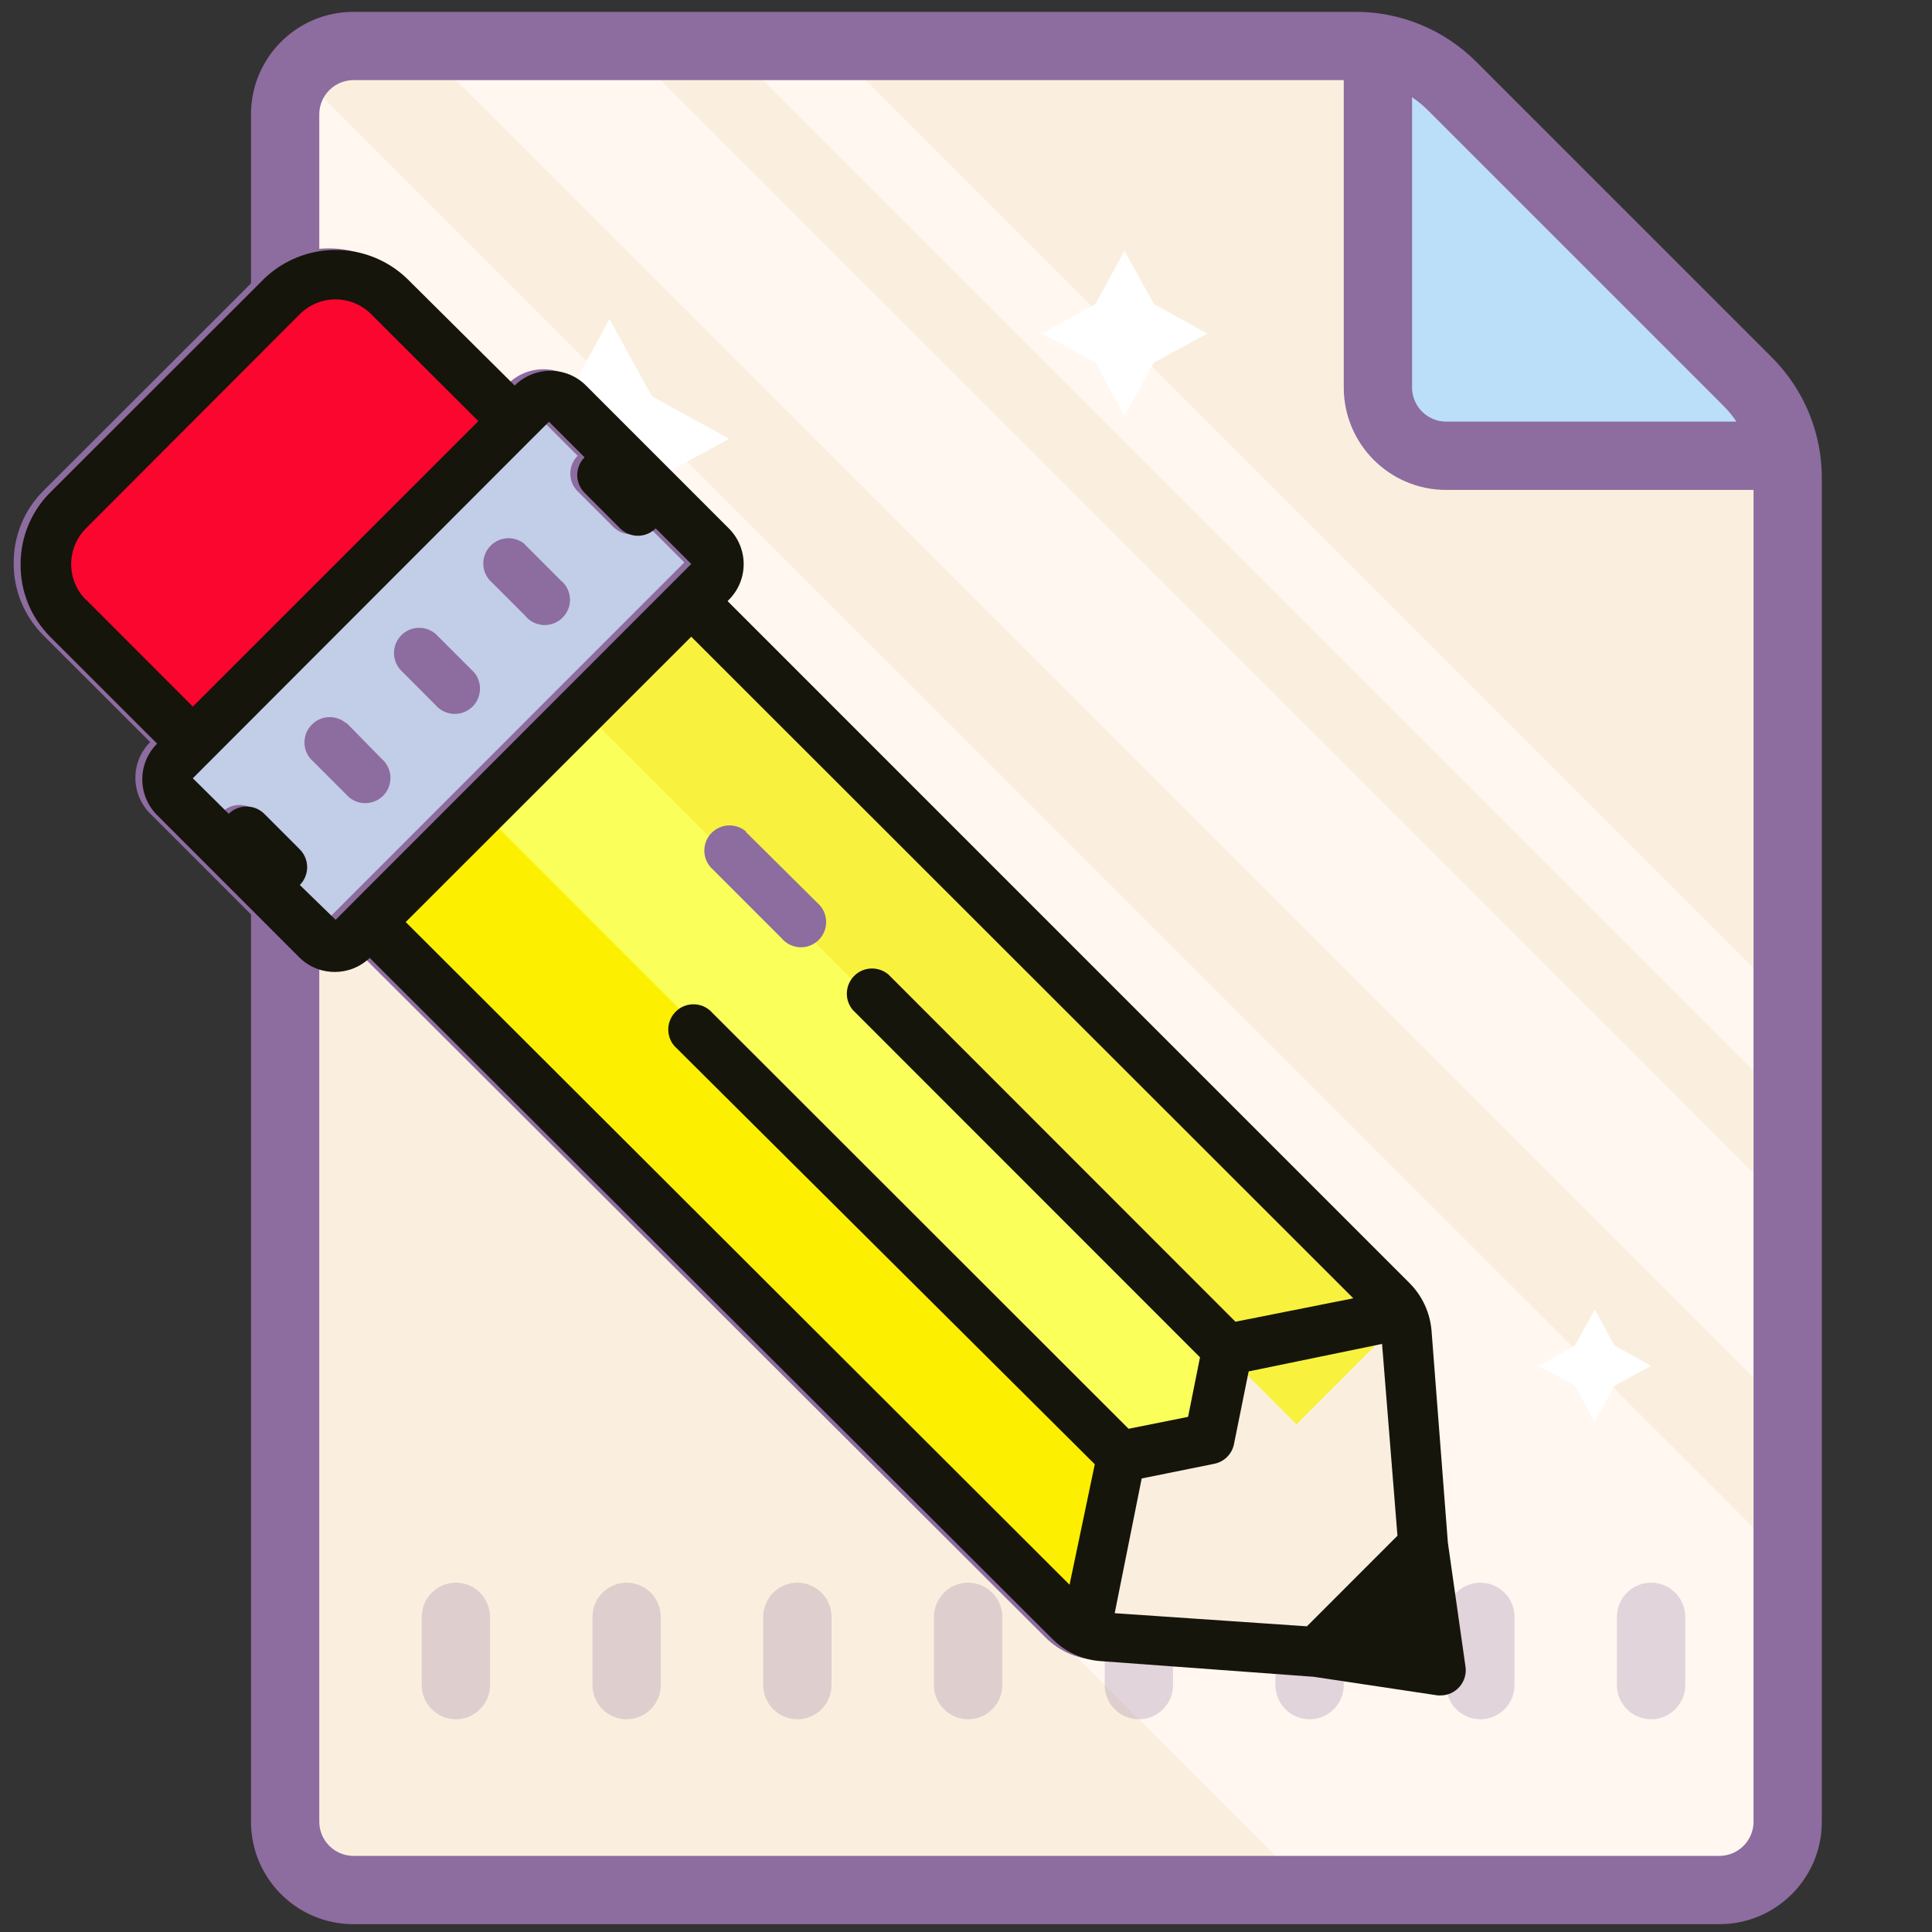 <?xml version="1.0" encoding="utf-8"?>
<svg viewBox="0 0 500 500" xmlns="http://www.w3.org/2000/svg">
  <rect x="0" y="0" width="500" height="500" fill="#333333" stroke="none"/>
  <path style=" fill:#FAEFDE;" d="M 181.953 488.618 L 436.139 488.618 C 450.777 488.618 462.651 476.775 462.651 462.103 L 462.651 37.895 C 462.651 23.257 450.777 11.383 436.139 11.383 L 100.307 11.383 C 85.669 11.383 73.795 23.257 73.795 37.895 L 73.795 380.46 C 73.795 387.502 76.59 394.232 81.561 399.203 L 163.241 480.849 C 168.212 485.82 174.945 488.618 181.953 488.618 Z" transform="matrix(-1, 0, 0, -1, 536.446, 500.001)"/>
  <path style=" fill:#FFF7F0;" d="M 75.108 21.256 L 73.795 104.869 L 458.13 489.135 L 463.964 286.386 L 198.834 21.256 Z" transform="matrix(-1, 0, 0, -1, 537.759, 510.391)"/>
  <path style=" fill:#FFF7F0;" d="M 110.837 63.096 L 413.147 365.409 L 463.964 363.199 L 112.15 11.383 Z" transform="matrix(-1, 0, 0, -1, 574.801, 376.792)"/>
  <path style=" fill:#FFF7F0;" d="M 188.683 38.412 L 437.449 287.181 L 463.964 287.181 L 188.683 11.9 Z" transform="matrix(-1, 0, 0, -1, 652.647, 299.081)"/>
  <path style=" fill:#FFFFFF;" d="M 157.75 144.468 L 168.693 124.48 L 188.684 113.537 L 168.693 102.594 L 157.75 82.603 L 146.807 102.594 L 126.819 113.537 L 146.807 124.48 Z" transform="matrix(-1, 0, 0, -1, 315.503, 227.071)"/>
  <path style=" fill:#FFFFFF;" d="M 291.044 107.7 L 298.536 93.925 L 312.413 86.295 L 298.536 78.804 L 291.044 64.927 L 283.414 78.804 L 269.639 86.295 L 283.414 93.925 Z" transform="matrix(-1, 0, 0, -1, 582.052, 172.627)"/>
  <path style=" fill:#FFFFFF;" d="M 412.697 368.068 L 417.84 358.715 L 427.301 353.501 L 417.84 348.357 L 412.697 338.897 L 407.588 348.357 L 398.13 353.501 L 407.588 358.715 Z" transform="matrix(-1, 0, 0, -1, 825.431, 706.965)"/>
  <path style=" fill:#BBDEF9;" d="M 462.651 117.953 L 462.651 11.9 L 356.601 11.9 Z" transform="matrix(-1, 0, 0, -1, 819.252, 129.853)"/>
  <path style=" fill:#8D6C9F;" d="M 444.977 497.974 L 185.682 497.974 C 173.944 498.01 162.689 493.348 154.403 485.064 L 77.866 408.528 C 69.583 400.241 64.923 388.987 64.957 377.252 L 64.957 29.577 C 64.957 14.939 76.831 3.065 91.469 3.065 L 444.977 3.065 C 459.615 3.065 471.489 14.939 471.489 29.577 L 471.489 471.462 C 471.489 486.1 459.615 497.974 444.977 497.974 Z M 166.936 472.531 C 168.178 473.776 169.559 474.913 171.01 475.881 L 171.01 400.762 C 171.01 395.893 167.038 391.923 162.172 391.923 L 87.05 391.923 C 88.017 393.372 89.157 394.753 90.399 395.997 Z M 453.816 29.577 C 453.816 24.711 449.844 20.739 444.977 20.739 L 91.469 20.739 C 86.603 20.739 82.631 24.711 82.631 29.577 L 82.631 374.247 L 162.172 374.247 C 176.809 374.247 188.683 386.124 188.683 400.762 L 188.683 480.3 L 444.977 480.3 C 449.844 480.3 453.816 476.331 453.816 471.462 Z" transform="matrix(-1, 0, 0, -1, 536.446, 501.039)"/>
  <path style="fill: rgb(141, 108, 159); fill-opacity: 0.25;" d="M 427.301 444.947 C 422.432 444.947 418.463 440.978 418.463 436.109 L 418.463 418.433 C 418.463 413.566 422.432 409.597 427.301 409.597 C 432.167 409.597 436.139 413.566 436.139 418.433 L 436.139 436.109 C 436.139 440.978 432.167 444.947 427.301 444.947 Z" transform="matrix(-1, 0, 0, -1, 854.602, 854.544)"/>
  <path style="fill: rgb(141, 108, 159); fill-opacity: 0.25;" d="M 383.113 444.947 C 378.244 444.947 374.275 440.978 374.275 436.109 L 374.275 418.433 C 374.275 413.566 378.244 409.597 383.113 409.597 C 387.979 409.597 391.951 413.566 391.951 418.433 L 391.951 436.109 C 391.951 440.978 387.979 444.947 383.113 444.947 Z" transform="matrix(-1, 0, 0, -1, 766.226, 854.544)"/>
  <path style="fill: rgb(141, 108, 159); fill-opacity: 0.25;" d="M 338.925 444.947 C 334.056 444.947 330.086 440.978 330.086 436.109 L 330.086 418.433 C 330.086 413.566 334.056 409.597 338.925 409.597 C 343.793 409.597 347.763 413.566 347.763 418.433 L 347.763 436.109 C 347.763 440.978 343.793 444.947 338.925 444.947 Z" transform="matrix(-1, 0, 0, -1, 677.849, 854.544)"/>
  <path style="fill: rgb(141, 108, 159); fill-opacity: 0.25;" d="M 294.736 444.947 C 289.87 444.947 285.898 440.978 285.898 436.109 L 285.898 418.433 C 285.898 413.566 289.87 409.597 294.736 409.597 C 299.605 409.597 303.574 413.566 303.574 418.433 L 303.574 436.109 C 303.574 440.978 299.605 444.947 294.736 444.947 Z" transform="matrix(-1, 0, 0, -1, 589.472, 854.544)"/>
  <path style="fill: rgb(141, 108, 159); fill-opacity: 0.25;" d="M 250.548 444.947 C 245.682 444.947 241.71 440.978 241.71 436.109 L 241.71 418.433 C 241.71 413.566 245.682 409.597 250.548 409.597 C 255.417 409.597 259.386 413.566 259.386 418.433 L 259.386 436.109 C 259.386 440.978 255.417 444.947 250.548 444.947 Z" transform="matrix(-1, 0, 0, -1, 501.096, 854.544)"/>
  <path style="fill: rgb(141, 108, 159); fill-opacity: 0.25;" d="M 206.36 444.947 C 201.494 444.947 197.522 440.978 197.522 436.109 L 197.522 418.433 C 197.522 413.566 201.494 409.597 206.36 409.597 C 211.229 409.597 215.198 413.566 215.198 418.433 L 215.198 436.109 C 215.198 440.978 211.229 444.947 206.36 444.947 Z" transform="matrix(-1, 0, 0, -1, 412.72, 854.544)"/>
  <path style="fill: rgb(141, 108, 159); fill-opacity: 0.25;" d="M 162.169 444.947 C 157.303 444.947 153.333 440.978 153.333 436.109 L 153.333 418.433 C 153.333 413.566 157.303 409.597 162.169 409.597 C 167.038 409.597 171.007 413.566 171.007 418.433 L 171.007 436.109 C 171.007 440.978 167.038 444.947 162.169 444.947 Z" transform="matrix(-1, 0, 0, -1, 324.34, 854.544)"/>
  <path style="fill: rgb(141, 108, 159); fill-opacity: 0.25;" d="M 117.981 444.947 C 113.115 444.947 109.145 440.978 109.145 436.109 L 109.145 418.433 C 109.145 413.566 113.115 409.597 117.981 409.597 C 122.85 409.597 126.819 413.566 126.819 418.433 L 126.819 436.109 C 126.819 440.978 122.85 444.947 117.981 444.947 Z" transform="matrix(-1, 0, 0, -1, 235.964, 854.544)"/>
  <path style="fill: rgb(251, 6, 47);" d="M 75.802 177.677 L 120.24 133.209 C 130.444 123.008 130.444 106.481 120.24 96.272 L 96.325 72.346 L 14.969 153.772 L 38.883 177.677 C 49.058 187.878 65.599 187.878 75.802 177.677 Z" transform="matrix(-1, 0, 0, -1, 142.862, 257.674)"/>
  <path style="fill: rgb(194, 205, 231);" d="M 82.433 247.437 L 186.867 142.961 L 143.673 99.715 L 39.208 204.231 Z" transform="matrix(-1, 0, 0, -1, 226.075, 347.152)"/>
  <path style="fill: rgb(250, 255, 90);" d="M 278.244 423.741 L 363.094 338.869 L 176.255 151.937 L 91.425 236.809 Z" transform="matrix(-1, 0, 0, -1, 454.519, 575.678)"/>
  <path style="fill: rgb(252, 240, 0);" d="M 278.244 423.741 L 307.618 394.375 L 120.779 207.443 L 91.425 236.809 Z" transform="matrix(-1, 0, 0, -1, 399.043, 631.184)"/>
  <path style="fill: rgb(250, 239, 222);" d="M 275.005 355.194 L 281.534 427.022 L 327.222 420.5 L 333.751 400.904 L 352.818 391.114 L 366.384 342.13 L 288.063 342.13 Z" transform="matrix(-1, 0, 0, -1, 641.389, 769.152)"/>
  <path style="fill: rgb(248, 242, 63);" d="M 333.721 368.227 L 363.094 338.869 L 176.255 151.937 L 146.912 181.325 Z" transform="matrix(-1, 0, 0, -1, 510.006, 520.164)"/>
  <path style="fill: rgb(141, 108, 159);" d="M 377.546 357.11 C 377.546 364.017 374.816 370.683 369.918 375.573 L 314.493 430.956 C 304.166 440.849 287.87 440.849 277.543 430.956 L 249.677 403.279 C 247.232 405.725 243.913 407.1 240.449 407.1 C 236.976 407.1 233.665 405.725 231.223 403.279 L 194.272 366.312 C 191.796 363.866 190.422 360.523 190.422 357.059 C 190.422 353.585 191.796 350.273 194.272 347.817 L 194.578 347.49 L 18.097 170.994 C 14.807 167.701 12.79 163.341 12.402 158.695 L 8.175 103.852 L 3.614 71.714 C 3.328 69.848 3.92 67.934 5.162 66.508 C 6.413 65.082 8.226 64.264 10.132 64.285 L 10.774 64.285 L 42.897 69.105 L 98.046 73.16 C 102.742 73.497 107.12 75.514 110.462 78.826 L 287.208 255.151 C 292.259 250.3 300.234 250.3 305.287 255.151 L 342.227 292.11 C 344.68 294.556 346.056 297.897 346.056 301.371 C 346.056 304.837 344.68 308.157 342.227 310.603 L 369.918 338.279 C 374.888 343.281 377.649 350.07 377.546 357.11 Z M 59.732 148.136 L 63.53 129.307 C 64.04 126.759 66.046 124.743 68.623 124.231 L 87.413 120.431 L 94.4 85.561 L 44.658 82.169 L 21.222 105.615 L 25.205 155.249 Z M 106.083 92.928 L 99.554 124.11 L 208.368 232.366 C 210.588 234.964 210.435 238.815 208.011 241.242 C 205.617 243.646 201.749 243.799 199.17 241.578 L 90.804 133.291 L 75.407 136.378 L 72.32 151.786 L 162.15 241.649 C 164.369 244.227 164.218 248.079 161.813 250.505 C 159.389 252.928 155.539 253.052 152.942 250.841 L 63.143 160.997 L 32.65 167.059 L 203.988 338.279 L 277.879 264.434 Z M 323.688 292.446 C 321.143 294.962 317.039 294.962 314.493 292.446 L 305.287 283.234 C 302.76 280.675 302.76 276.568 305.287 274.022 L 296.028 265.015 L 203.988 357.11 L 213.196 366.312 C 215.741 363.763 219.845 363.763 222.392 366.312 L 231.598 375.522 C 234.125 378.05 234.125 382.187 231.598 384.704 L 240.806 393.915 L 245.439 389.3 L 328.334 306.294 L 332.978 301.648 Z M 360.639 347.899 L 332.978 320.193 L 259.087 394.069 L 286.82 421.744 C 289.275 424.198 292.585 425.575 296.058 425.575 C 299.52 425.575 302.842 424.198 305.287 421.744 L 360.639 366.312 C 363.084 363.866 364.458 360.523 364.458 357.059 C 364.458 353.585 363.084 350.273 360.639 347.817 Z" transform="matrix(-1, 0, 0, -1, 381.092, 502.66)"/>
  <path style="fill: rgb(141, 108, 159);" d="M 136.738 160.122 L 127.532 150.909 C 125.566 149.359 124.68 146.802 125.24 144.356 C 125.83 141.91 127.735 139.996 130.189 139.456 C 132.634 138.896 135.179 139.813 136.738 141.78 L 145.946 150.991 C 148.166 153.59 148.003 157.441 145.589 159.846 C 143.185 162.262 139.315 162.413 136.738 160.201 Z" transform="matrix(-1, 0, 0, -1, 272.585, 301.058)"/>
  <path style="fill: rgb(141, 108, 159);" d="M 113.457 183.181 L 104.249 173.969 C 102.385 172.389 101.571 169.863 102.161 167.489 C 102.721 165.093 104.585 163.228 106.979 162.668 C 109.353 162.087 111.877 162.901 113.457 164.757 L 122.652 173.969 C 124.873 176.578 124.72 180.429 122.328 182.844 C 119.904 185.25 116.053 185.401 113.457 183.181 Z" transform="matrix(-1, 0, 0, -1, 226.196, 347.235)"/>
  <path style="fill: rgb(141, 108, 159);" d="M 90.154 206.341 L 81.078 197.08 C 79.216 195.48 78.399 192.973 78.979 190.609 C 79.539 188.205 81.404 186.349 83.808 185.779 C 86.171 185.198 88.677 186.013 90.275 187.878 L 99.483 197.08 C 101.701 199.657 101.55 203.539 99.126 205.935 C 96.732 208.359 92.882 208.512 90.275 206.289 Z" transform="matrix(-1, 0, 0, -1, 179.846, 393.454)"/>
  <path style="fill: rgb(141, 108, 159);" d="M 201.309 243.117 L 182.773 224.723 C 180.909 223.114 180.095 220.618 180.676 218.212 C 181.235 215.838 183.1 213.983 185.503 213.392 C 187.866 212.832 190.371 213.648 191.971 215.512 L 210.435 233.978 C 212.656 236.585 212.523 240.437 210.099 242.863 C 207.674 245.255 203.824 245.41 201.227 243.187 Z" transform="matrix(-1, 0, 0, -1, 392.505, 457.979)"/>
  <g transform="matrix(1, 0, 0, 1, -45.082, 17.034)">
    <path style="fill: rgb(251, 6, 47);" d="M 122.673 161.04 L 167.111 116.573 C 177.316 106.372 177.316 89.844 167.111 79.635 L 143.197 55.709 L 61.84 137.135 L 85.754 161.04 C 95.93 171.241 112.47 171.241 122.673 161.04 Z" transform="matrix(-1, 0, 0, -1, 236.605, 224.4)"/>
    <path style="fill: rgb(250, 255, 90);" d="M 325.115 407.104 L 409.966 322.232 L 223.126 135.3 L 138.297 220.173 Z" transform="matrix(-1, 0, 0, -1, 548.263, 542.404)"/>
    <path style="fill: rgb(252, 240, 0);" d="M 325.115 407.104 L 354.49 377.738 L 167.65 190.806 L 138.297 220.173 Z" transform="matrix(-1, 0, 0, -1, 492.787, 597.91)"/>
    <path style="fill: rgb(250, 239, 222);" d="M 321.877 338.557 L 328.405 410.385 L 374.094 403.864 L 380.622 384.268 L 399.689 374.478 L 413.256 325.493 L 334.934 325.493 Z" transform="matrix(-1, 0, 0, -1, 735.133, 735.878)"/>
    <path style="fill: rgb(248, 242, 63);" d="M 380.592 351.59 L 409.966 322.232 L 223.126 135.3 L 193.783 164.689 Z" transform="matrix(-1, 0, 0, -1, 603.749, 486.89)"/>
    <path style="paint-order: stroke; stroke-width: 38; fill: rgb(22, 21, 12);" d="M 424.418 340.473 C 424.418 347.381 421.688 354.047 416.79 358.937 L 361.365 414.319 C 351.038 424.213 334.741 424.213 324.414 414.319 L 296.548 386.642 C 294.103 389.088 290.784 390.464 287.32 390.464 C 283.848 390.464 280.537 389.088 278.094 386.642 L 241.144 349.676 C 238.668 347.23 237.293 343.886 237.293 340.423 C 237.293 336.949 238.668 333.637 241.144 331.18 L 241.45 330.853 L 64.969 154.357 C 61.678 151.065 59.662 146.705 59.274 142.059 L 55.047 87.216 L 50.485 55.078 C 50.2 53.211 50.791 51.298 52.034 49.871 C 53.285 48.445 55.098 47.627 57.003 47.648 L 57.645 47.648 L 89.769 52.469 L 144.918 56.524 C 149.613 56.861 153.992 58.877 157.334 62.189 L 334.079 238.515 C 339.131 233.663 347.105 233.663 352.158 238.515 L 389.098 275.473 C 391.551 277.919 392.928 281.26 392.928 284.734 C 392.928 288.2 391.551 291.52 389.098 293.966 L 416.79 321.642 C 421.759 326.645 424.521 333.433 424.418 340.473 Z M 106.603 131.5 L 110.402 112.67 C 110.911 110.123 112.917 108.106 115.495 107.595 L 134.285 103.794 L 141.272 68.925 L 91.53 65.533 L 68.094 88.978 L 72.077 138.613 Z M 152.954 76.292 L 146.426 107.473 L 255.239 215.73 C 257.46 218.327 257.306 222.179 254.882 224.605 C 252.488 227.01 248.62 227.162 246.042 224.941 L 137.675 116.655 L 122.278 119.742 L 119.191 135.149 L 209.022 225.013 C 211.24 227.591 211.089 231.442 208.685 233.868 C 206.26 236.291 202.41 236.415 199.814 234.205 L 110.015 144.36 L 79.521 150.422 L 250.86 321.642 L 324.75 247.798 Z M 370.56 275.809 C 368.014 278.326 363.91 278.326 361.365 275.809 L 352.158 266.598 C 349.631 264.039 349.631 259.932 352.158 257.385 L 342.899 248.378 L 250.86 340.473 L 260.068 349.676 C 262.613 347.127 266.716 347.127 269.264 349.676 L 278.469 358.886 C 280.996 361.414 280.996 365.551 278.469 368.067 L 287.677 377.278 L 292.311 372.664 L 375.206 289.657 L 379.85 285.011 Z M 407.51 331.262 L 379.85 303.556 L 305.958 377.432 L 333.691 405.108 C 336.147 407.562 339.457 408.938 342.929 408.938 C 346.392 408.938 349.713 407.562 352.158 405.108 L 407.51 349.676 C 409.955 347.23 411.33 343.886 411.33 340.423 C 411.33 336.949 409.955 333.637 407.51 331.18 Z" transform="matrix(-1, 0, 0, -1, 474.835, 469.387)"/>
    <path style="fill: rgb(141, 108, 159);" d="M 248.18 226.481 L 229.645 208.087 C 227.781 206.477 226.966 203.981 227.547 201.576 C 228.106 199.201 229.971 197.346 232.375 196.755 C 234.738 196.195 237.243 197.012 238.842 198.876 L 257.306 217.341 C 259.527 219.949 259.394 223.8 256.97 226.227 C 254.545 228.618 250.696 228.773 248.098 226.55 Z" transform="matrix(-1, 0, 0, -1, 486.247, 424.705)"/>
  </g>
</svg>
